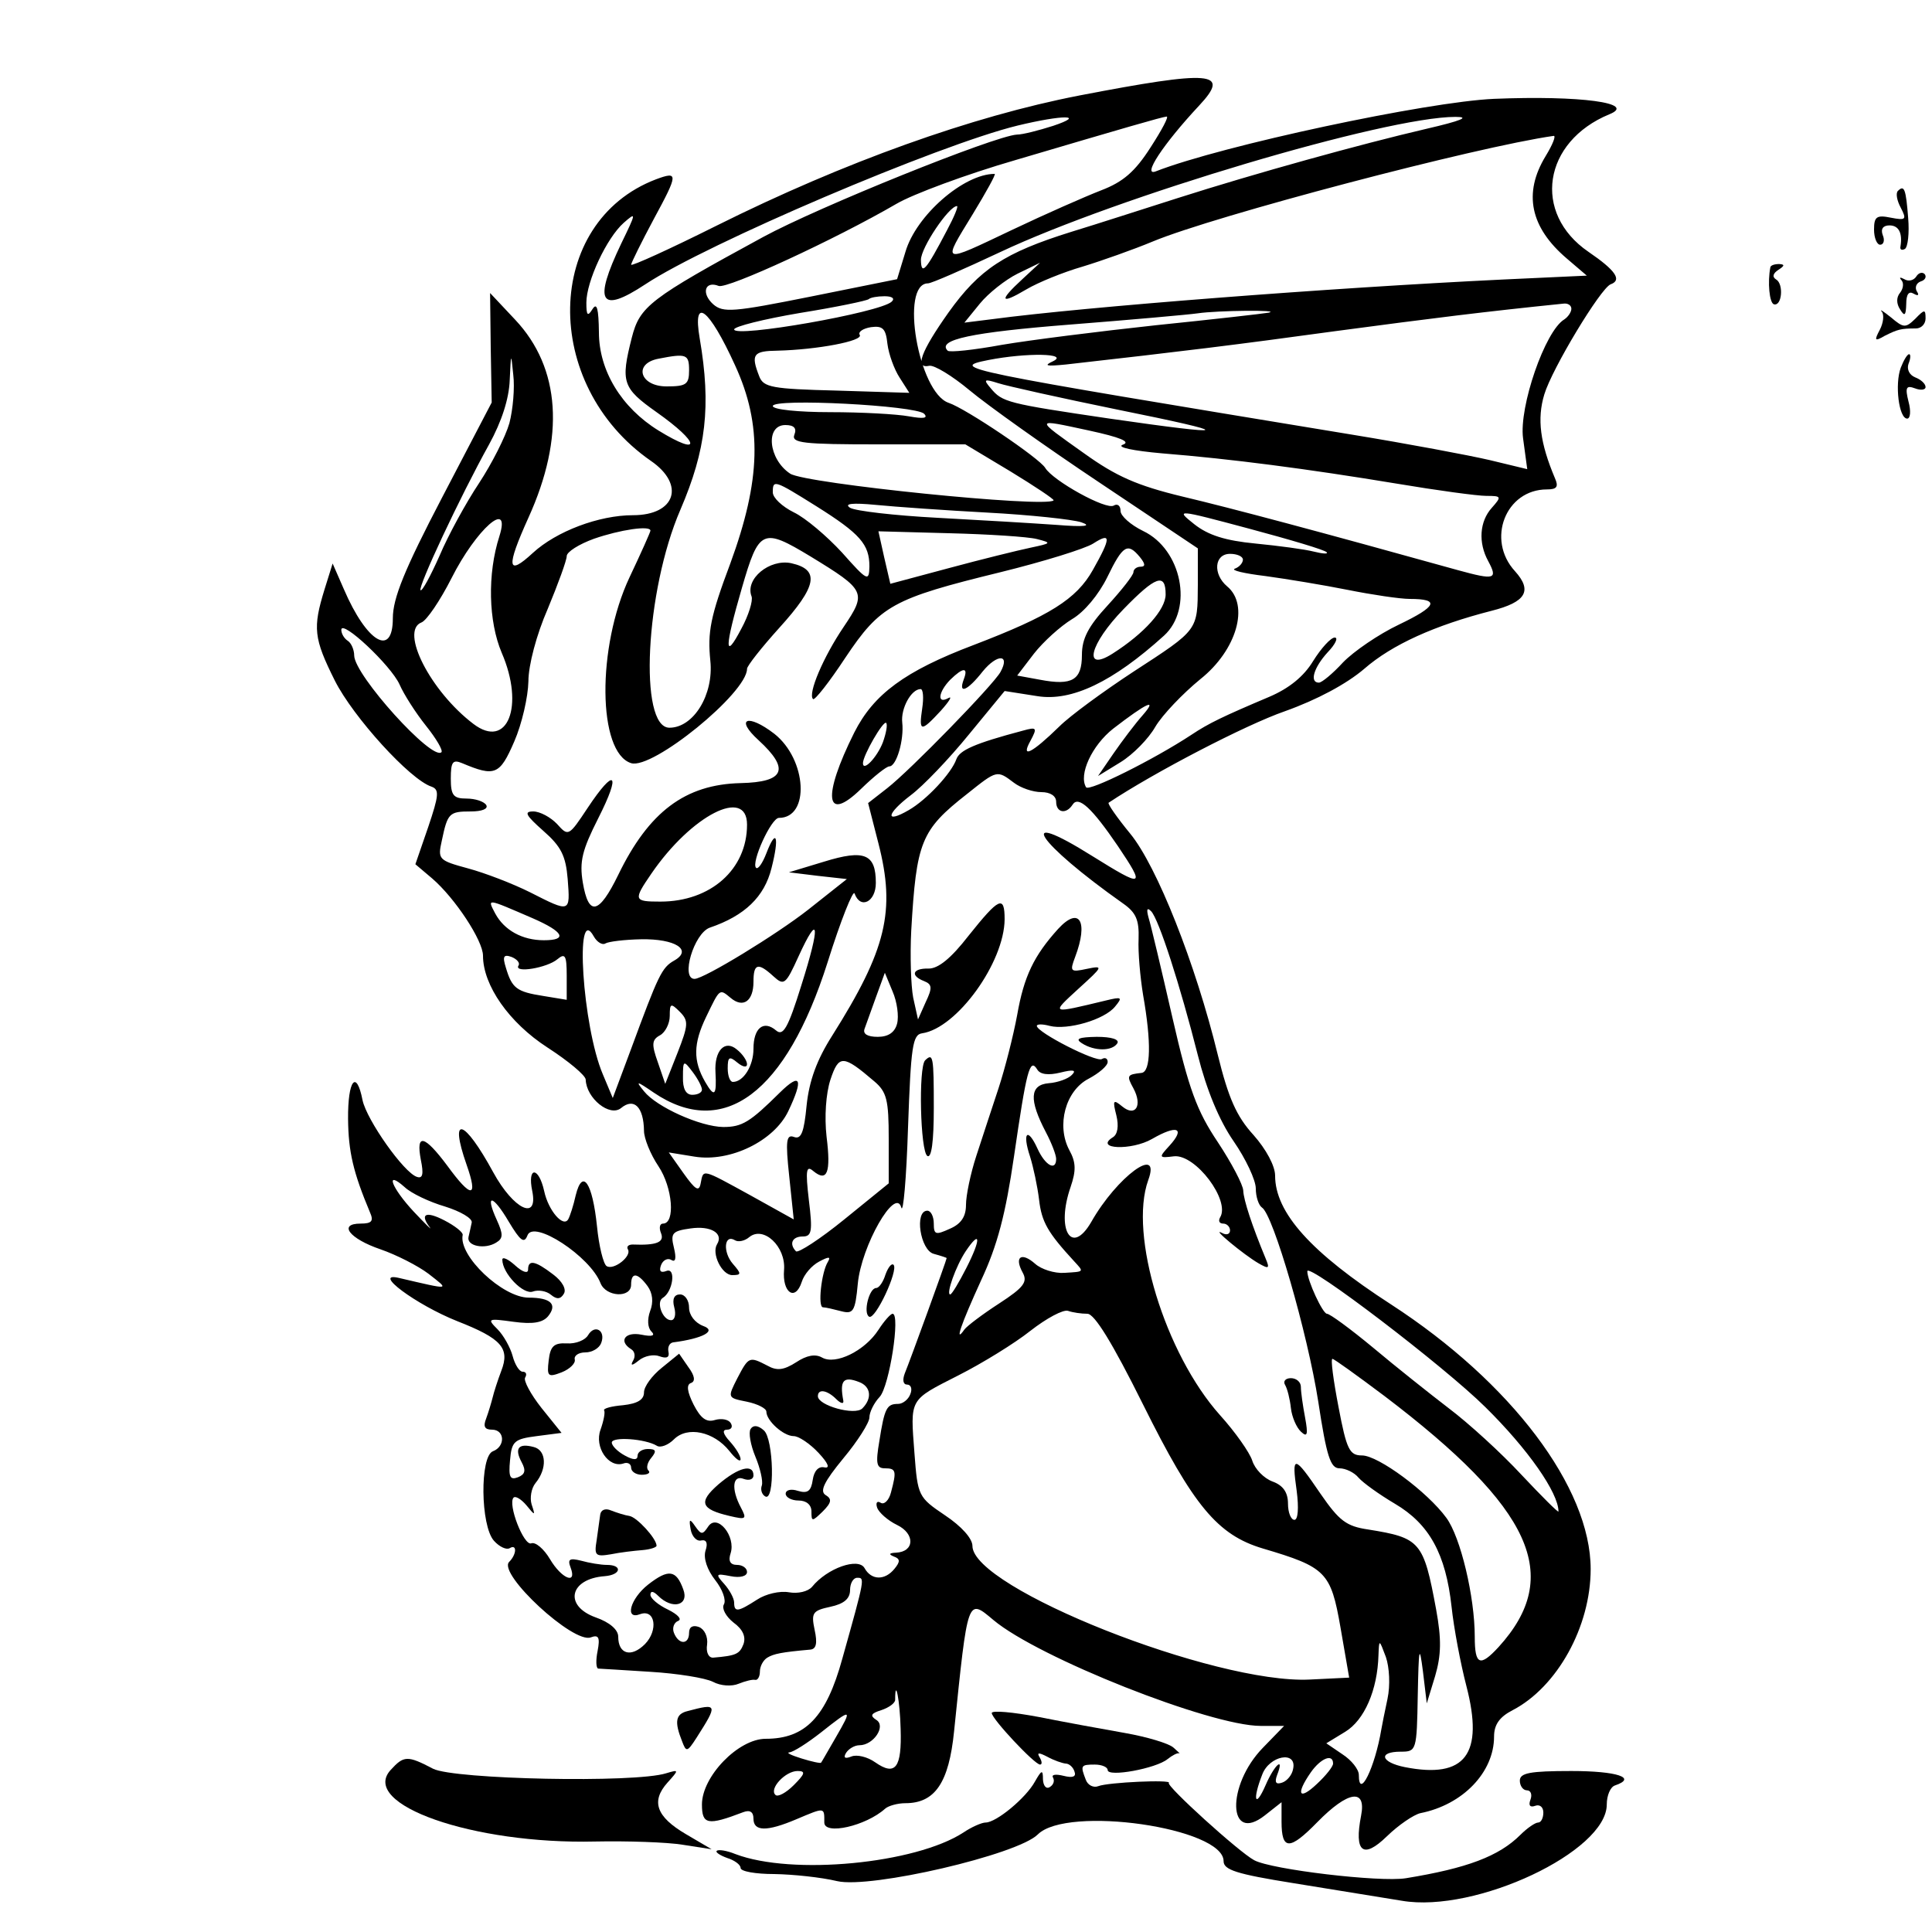 <?xml version="1.0" standalone="no"?>
<!DOCTYPE svg PUBLIC "-//W3C//DTD SVG 20010904//EN"
 "http://www.w3.org/TR/2001/REC-SVG-20010904/DTD/svg10.dtd">
<svg version="1.0" xmlns="http://www.w3.org/2000/svg"
 width="300pt" height="300pt" viewBox="0 0 300 300"
 preserveAspectRatio="xMidYMid meet">
<g transform="translate(0,300) scale(0.05,-0.05)"
fill="#000000" stroke="none">
<path d="M3350 5703 c-330 -64 -728 -206 -1125 -404 -146 -73 -265 -127 -265
-121 1 7 32 70 70 141 77 142 77 150 7 124 -348 -133 -357 -637 -16 -874 108
-74 77 -169 -55 -169 -106 0 -238 -50 -311 -117 -80 -74 -84 -46 -14 109 114
251 100 465 -41 615 l-78 83 2 -170 3 -170 -154 -295 c-117 -224 -153 -313
-153 -375 0 -123 -81 -75 -152 90 l-35 80 -25 -80 c-37 -120 -34 -152 32 -284
57 -113 233 -307 300 -329 25 -9 23 -27 -10 -125 l-40 -116 52 -44 c71 -61
158 -193 158 -240 0 -92 81 -208 200 -285 65 -42 119 -87 119 -100 2 -58 75
-117 110 -88 40 33 70 3 71 -71 0 -23 20 -73 45 -110 44 -66 53 -178 14 -178
-10 0 -13 -13 -6 -30 11 -28 -14 -38 -88 -35 -13 0 -20 -6 -15 -15 13 -21 -44
-66 -66 -52 -10 6 -24 62 -30 124 -14 135 -45 181 -66 96 -7 -32 -18 -65 -23
-74 -15 -28 -62 26 -75 87 -17 77 -53 77 -37 0 19 -94 -58 -57 -121 58 -91
167 -138 181 -83 24 37 -105 15 -106 -60 -3 -71 95 -98 102 -82 18 9 -44 6
-59 -12 -53 -41 13 -156 177 -169 238 -19 97 -46 63 -45 -58 1 -102 16 -166
68 -290 12 -27 6 -35 -29 -35 -71 0 -35 -47 62 -80 49 -17 116 -51 149 -76 65
-51 72 -51 -91 -13 -88 21 52 -83 180 -134 138 -54 164 -84 137 -154 -11 -29
-23 -66 -27 -83 -4 -16 -13 -46 -20 -65 -10 -25 -5 -35 18 -35 40 0 42 -52 3
-67 -41 -15 -39 -231 3 -278 17 -19 39 -29 49 -23 23 14 22 -19 -2 -43 -35
-37 200 -255 254 -234 24 9 29 0 21 -42 -6 -29 -5 -54 2 -55 6 0 80 -5 162
-10 83 -5 170 -19 194 -31 24 -13 59 -15 80 -6 20 8 43 14 51 12 8 -2 15 10
15 26 0 16 10 35 23 43 20 12 44 17 134 25 18 2 22 20 13 61 -11 53 -7 60 49
72 42 9 61 25 61 52 0 21 10 38 22 38 24 0 25 2 -46 -251 -50 -182 -115 -249
-238 -249 -85 0 -198 -117 -198 -204 0 -63 18 -66 128 -24 21 8 32 1 32 -20 0
-40 41 -41 133 -2 90 38 87 38 87 -10 0 -40 129 -11 189 43 10 9 39 17 63 17
92 0 135 64 151 223 43 418 41 414 122 346 139 -117 674 -329 830 -329 l73 0
-66 -68 c-114 -117 -109 -300 6 -210 l52 41 0 -60 c0 -90 25 -90 111 -2 96 98
153 106 136 20 -22 -113 6 -136 80 -64 36 35 83 67 104 72 132 26 229 127 229
238 0 37 17 61 58 82 138 72 242 259 242 438 0 253 -247 580 -620 822 -249
161 -360 285 -360 400 0 30 -28 82 -67 126 -53 58 -78 115 -111 249 -69 283
-189 586 -272 687 -41 50 -71 93 -67 96 141 94 426 242 547 284 101 36 192 85
247 132 86 75 219 135 395 180 107 27 128 62 73 123 -90 98 -29 254 99 254 31
0 37 8 25 35 -46 109 -56 184 -33 260 24 80 175 330 206 342 36 13 16 43 -69
101 -175 120 -141 342 65 427 87 35 -90 59 -358 48 -208 -9 -845 -145 -1050
-225 -45 -18 22 84 134 204 99 106 42 111 -374 31z m-80 -94 c-44 -14 -94 -27
-112 -27 -69 -4 -617 -225 -788 -318 -353 -192 -383 -215 -408 -313 -35 -138
-29 -156 77 -231 136 -96 141 -140 6 -57 -115 71 -185 186 -185 305 -1 73 -6
94 -20 72 -15 -24 -19 -20 -19 20 0 66 63 201 116 248 40 35 39 32 -8 -65 -87
-182 -66 -219 75 -126 190 126 910 433 1156 493 141 34 215 34 110 -1z m303
-67 c-48 -75 -85 -107 -153 -133 -49 -19 -174 -74 -277 -123 -223 -106 -218
-108 -122 49 42 69 73 125 68 125 -96 0 -244 -129 -277 -242 l-26 -85 -268
-54 c-240 -48 -272 -51 -303 -24 -38 34 -26 74 17 57 27 -10 361 144 552 255
51 30 218 92 370 136 342 101 452 133 469 135 8 1 -15 -42 -50 -96z m857 58
c-206 -48 -534 -139 -772 -215 -104 -33 -252 -81 -331 -105 -208 -65 -285
-116 -381 -250 -87 -123 -106 -176 -60 -166 15 3 71 -31 125 -76 55 -46 236
-175 404 -287 l305 -204 0 -113 c-1 -143 3 -138 -200 -270 -93 -61 -197 -137
-230 -170 -86 -84 -121 -101 -90 -45 22 41 20 44 -23 32 -151 -40 -197 -61
-207 -89 -15 -43 -92 -126 -148 -158 -74 -43 -70 -12 6 46 39 29 120 114 181
189 l111 135 102 -16 c106 -17 234 44 393 188 92 84 55 268 -65 325 -39 19
-70 47 -70 62 0 16 -9 24 -21 17 -23 -15 -189 77 -213 117 -18 30 -246 184
-300 202 -94 32 -152 371 -64 371 11 0 111 44 224 97 365 172 1197 420 1414
420 47 0 18 -12 -90 -37z m370 -85 c-70 -115 -48 -221 66 -318 l62 -53 -259
-12 c-541 -26 -1301 -85 -1586 -123 l-88 -11 48 59 c26 32 79 74 117 93 l70
34 -55 -51 c-74 -68 -69 -80 12 -32 37 22 116 54 175 71 59 18 158 53 218 78
192 80 1005 294 1245 328 8 1 -3 -27 -25 -63z m-1859 -230 c-66 -126 -80 -142
-81 -92 0 38 87 167 112 167 5 0 -9 -34 -31 -75z m-172 -222 c-37 -34 -489
-113 -489 -86 0 9 92 32 204 51 112 18 208 38 214 43 5 5 27 9 49 9 24 0 33
-7 22 -17z m2111 -22 c0 -10 -10 -25 -22 -33 -60 -36 -141 -272 -128 -369 l13
-96 -116 28 c-64 15 -256 51 -427 79 -1233 203 -1254 207 -1130 232 118 23
252 21 200 -4 -30 -14 -21 -16 40 -10 363 41 527 61 840 104 300 40 460 60
705 85 14 2 25 -5 25 -16z m-2597 -176 c85 -185 80 -356 -15 -615 -62 -165
-71 -213 -62 -302 11 -105 -52 -208 -127 -208 -96 0 -75 425 34 677 80 186 96
322 60 532 -23 134 29 94 110 -84z m1657 164 c-16 -3 -174 -21 -350 -39 -176
-19 -391 -46 -479 -61 -87 -16 -163 -24 -168 -18 -34 34 75 57 380 81 191 15
370 31 397 35 60 9 263 11 220 2z m-1146 -202 l30 -47 -225 7 c-201 5 -228 10
-241 44 -27 69 -19 79 57 80 122 3 267 30 255 49 -6 9 10 20 35 24 37 5 46 -5
51 -52 4 -32 21 -79 38 -105z m-1212 -141 c-12 -42 -54 -125 -94 -186 -40 -60
-96 -162 -123 -226 -28 -63 -54 -111 -59 -107 -9 9 123 291 213 453 39 71 62
142 64 200 4 85 4 86 11 16 5 -40 -1 -108 -12 -150z m558 164 c0 -44 -9 -50
-70 -50 -83 0 -104 71 -25 86 87 17 95 14 95 -36z m1330 -122 c372 -75 364
-84 -24 -28 -319 47 -333 51 -369 94 -24 28 -21 30 23 16 28 -9 194 -46 370
-82z m-600 -13 c13 -14 -2 -16 -47 -8 -38 7 -148 13 -245 13 -98 0 -178 8
-178 19 0 25 444 2 470 -24z m617 -96 c-21 -8 32 -19 123 -27 212 -17 450 -48
728 -94 125 -21 250 -38 278 -38 47 0 48 -2 17 -37 -38 -42 -43 -108 -11 -166
30 -56 20 -59 -93 -28 -428 119 -705 193 -857 229 -141 34 -206 63 -305 134
-156 111 -157 108 15 71 97 -21 131 -35 105 -44z m-1020 31 c-10 -26 27 -30
260 -30 l271 0 140 -84 c77 -47 137 -87 134 -90 -23 -24 -771 52 -818 83 -68
45 -78 151 -15 151 27 0 36 -10 28 -30z m68 -222 c137 -86 165 -119 165 -187
-1 -48 -6 -46 -85 43 -47 51 -114 108 -150 125 -36 18 -65 45 -65 62 0 40 4
39 135 -43z m533 -20 c131 -7 262 -21 290 -30 35 -12 10 -15 -78 -8 -71 5
-238 15 -370 22 -132 7 -253 21 -270 31 -20 13 7 16 80 9 61 -6 217 -17 348
-24z m1052 -123 c6 -6 -12 -5 -40 2 -27 7 -109 18 -181 25 -94 9 -147 26 -190
60 -59 47 -57 47 171 -14 127 -34 235 -66 240 -73z m-2569 50 c-38 -118 -34
-265 7 -362 72 -166 18 -302 -88 -221 -133 101 -229 289 -161 315 16 6 58 68
93 137 77 153 186 249 149 131z m469 17 c0 -4 -29 -69 -65 -145 -102 -217 -99
-544 5 -577 66 -21 360 218 360 293 0 9 45 66 100 127 118 130 127 181 37 201
-67 14 -144 -49 -123 -103 5 -13 -9 -59 -32 -101 -53 -101 -52 -59 2 127 53
183 64 188 213 98 172 -105 175 -112 103 -219 -63 -93 -112 -208 -95 -224 5
-5 50 52 100 128 109 163 147 184 482 266 134 33 263 73 288 89 56 36 56 19
-1 -82 -51 -91 -135 -143 -370 -233 -214 -81 -311 -153 -371 -272 -100 -200
-90 -283 21 -175 40 39 79 70 88 70 22 0 46 82 40 136 -5 44 28 104 57 104 8
0 10 -27 5 -60 -11 -74 -4 -74 58 -7 26 29 37 47 23 39 -36 -20 -31 19 6 57
40 39 57 40 42 1 -18 -48 12 -35 59 25 45 55 86 54 55 -2 -23 -41 -280 -305
-352 -361 l-59 -46 32 -125 c54 -210 25 -330 -144 -598 -47 -74 -71 -139 -79
-216 -8 -84 -17 -106 -39 -98 -24 9 -27 -11 -15 -122 l14 -134 -133 74 c-155
85 -147 83 -156 38 -5 -27 -16 -21 -53 31 l-46 65 80 -13 c111 -18 247 49 291
141 48 101 39 122 -26 58 -93 -92 -117 -107 -176 -107 -71 1 -207 62 -246 111
-27 33 -24 33 30 -4 217 -147 411 -2 540 404 41 131 80 228 84 214 18 -50 66
-26 66 33 0 90 -35 105 -161 66 l-109 -33 90 -11 90 -10 -120 -95 c-98 -77
-324 -215 -353 -215 -44 0 -2 141 47 159 109 37 170 96 192 185 25 98 15 127
-16 46 -12 -31 -26 -51 -32 -45 -16 16 47 155 71 155 97 0 87 181 -14 261 -83
64 -124 48 -49 -20 98 -90 81 -130 -56 -133 -172 -4 -285 -89 -380 -285 -60
-123 -92 -130 -110 -24 -11 66 -2 101 48 200 72 142 52 160 -33 32 -59 -89
-60 -89 -95 -50 -20 21 -53 39 -74 39 -30 0 -23 -12 31 -60 56 -49 70 -78 76
-150 8 -105 9 -105 -117 -41 -54 27 -140 60 -192 74 -92 25 -95 28 -82 86 18
86 23 91 90 91 35 0 55 8 48 20 -7 11 -34 20 -61 20 -41 0 -49 10 -49 62 0 52
6 60 35 48 102 -43 117 -37 162 67 24 55 43 139 44 187 0 50 25 145 60 225 32
77 59 151 59 164 0 13 38 37 85 54 81 28 175 42 175 25z m1200 -26 c47 -12 46
-13 -20 -27 -38 -8 -152 -36 -252 -63 l-183 -49 -19 82 -18 81 221 -6 c121 -3
244 -11 271 -18z m320 -56 c17 -21 18 -30 2 -30 -12 0 -22 -8 -22 -17 0 -9
-36 -55 -80 -103 -60 -65 -80 -103 -80 -154 0 -78 -30 -96 -130 -77 l-71 13
52 68 c29 37 82 85 118 107 38 22 83 76 110 131 48 99 63 108 101 62z m320 -8
c0 -10 -11 -23 -25 -28 -14 -5 29 -15 95 -23 66 -9 181 -28 256 -43 75 -15
162 -28 192 -28 95 0 85 -23 -34 -80 -63 -30 -140 -83 -173 -117 -32 -35 -66
-63 -75 -63 -30 0 -16 47 27 94 24 25 34 46 22 46 -12 0 -42 -33 -67 -73 -29
-48 -75 -85 -136 -111 -144 -61 -188 -82 -242 -118 -117 -77 -318 -177 -327
-163 -24 39 18 130 84 182 105 81 140 97 91 41 -23 -26 -63 -79 -90 -118 l-48
-70 70 43 c39 24 87 73 108 110 22 37 85 103 140 148 113 90 153 230 83 288
-45 38 -40 101 9 101 22 0 40 -8 40 -18z m-240 -108 c0 -47 -66 -121 -165
-184 -93 -59 -71 30 34 138 100 103 131 114 131 46z m-2379 -280 c13 -30 50
-88 82 -128 32 -40 53 -76 48 -82 -29 -28 -270 239 -271 300 0 18 -9 39 -20
46 -11 7 -20 22 -20 34 0 34 154 -110 181 -170z m1501 -179 c-18 -47 -62 -93
-62 -65 0 24 63 133 72 125 5 -5 0 -32 -10 -60z m407 -126 c21 -16 59 -29 85
-29 28 0 46 -12 46 -30 0 -34 31 -40 51 -9 18 29 60 -10 141 -129 86 -128 80
-130 -79 -31 -247 155 -174 43 95 -147 40 -28 50 -51 48 -110 -2 -41 5 -119
14 -174 26 -147 24 -239 -5 -242 -45 -5 -47 -8 -25 -48 29 -54 6 -90 -35 -56
-28 23 -30 19 -18 -28 8 -33 4 -59 -11 -68 -59 -37 58 -42 122 -5 78 45 104
34 54 -21 -34 -37 -34 -39 14 -33 67 7 176 -138 143 -190 -6 -11 -2 -19 10
-19 11 0 21 -10 21 -21 0 -12 -11 -16 -25 -8 -37 19 68 -68 113 -94 33 -19 36
-17 22 16 -41 99 -68 180 -69 210 -1 18 -36 85 -79 150 -65 97 -90 164 -141
387 -34 149 -67 288 -74 310 -7 26 -5 33 8 20 24 -25 90 -230 145 -447 27
-107 66 -202 111 -267 38 -55 69 -121 69 -147 0 -26 9 -52 19 -59 35 -21 142
-391 175 -603 26 -171 38 -207 66 -207 19 0 46 -13 59 -29 14 -16 64 -52 113
-81 107 -63 158 -156 176 -320 7 -66 28 -177 46 -246 55 -212 -3 -289 -191
-252 -75 15 -84 48 -13 48 49 0 50 3 53 175 3 149 5 160 16 75 l12 -100 26 85
c19 65 20 114 3 207 -39 211 -49 222 -211 248 -68 10 -90 27 -148 111 -83 122
-90 122 -74 9 7 -54 4 -90 -7 -90 -11 0 -20 23 -20 50 0 35 -15 57 -48 69 -27
10 -55 39 -63 65 -8 25 -53 89 -100 141 -171 191 -284 561 -223 730 41 112
-97 11 -177 -130 -62 -107 -110 -23 -64 109 17 50 17 76 -4 114 -41 77 -12
185 60 222 32 17 59 40 59 52 0 11 -8 15 -18 9 -18 -11 -202 83 -202 103 0 6
18 6 40 0 55 -14 170 19 203 60 24 29 21 31 -28 19 -175 -42 -172 -43 -85 37
76 69 78 72 25 61 -51 -11 -53 -8 -36 37 42 111 13 159 -53 87 -75 -83 -106
-147 -127 -267 -12 -65 -38 -167 -58 -228 -20 -60 -51 -155 -69 -210 -18 -55
-32 -123 -32 -152 0 -36 -15 -59 -50 -74 -44 -20 -50 -19 -50 16 0 22 -9 40
-20 40 -41 0 -22 -123 20 -134 22 -6 40 -12 40 -13 0 -6 -115 -322 -130 -358
-8 -21 -5 -35 7 -35 12 0 17 -13 10 -30 -6 -16 -23 -30 -38 -30 -35 0 -42 -13
-58 -115 -12 -70 -9 -85 17 -85 35 0 37 -8 19 -75 -6 -24 -21 -39 -32 -32 -11
7 -16 0 -11 -15 5 -15 33 -40 62 -54 56 -27 55 -83 -3 -86 -22 -1 -24 -5 -7
-12 20 -7 20 -16 2 -38 -30 -37 -72 -36 -93 2 -19 34 -116 0 -163 -58 -13 -15
-44 -22 -72 -17 -28 5 -72 -5 -99 -23 -59 -38 -71 -40 -71 -9 0 13 -14 39 -31
58 -28 31 -26 33 20 24 30 -6 51 0 51 13 0 12 -14 22 -31 22 -21 0 -28 12 -20
36 17 53 -41 124 -69 84 -18 -27 -22 -27 -41 0 -17 25 -20 23 -14 -10 4 -22
19 -38 33 -34 16 3 21 -8 13 -32 -7 -23 5 -59 30 -91 23 -29 35 -63 27 -76 -7
-12 6 -37 30 -56 29 -21 39 -44 31 -67 -12 -31 -23 -36 -94 -42 -14 -1 -23 16
-19 41 3 24 -8 47 -25 54 -19 7 -31 1 -31 -18 0 -37 -32 -38 -47 0 -6 15 0 32
13 37 13 5 -1 20 -31 35 -30 14 -55 35 -55 46 0 13 9 12 24 -3 44 -44 97 -30
78 20 -22 61 -46 64 -109 15 -56 -44 -74 -111 -25 -92 47 17 57 -50 15 -93
-43 -43 -83 -31 -83 23 0 22 -27 45 -70 60 -100 36 -81 120 28 128 51 4 56 35
7 35 -19 0 -55 6 -80 13 -36 9 -43 5 -33 -21 21 -55 -28 -35 -64 26 -19 32
-45 54 -58 49 -23 -9 -74 122 -55 142 6 6 24 -5 40 -24 27 -33 28 -33 16 3 -6
20 -1 50 12 66 37 45 34 102 -5 112 -48 13 -61 -4 -38 -47 14 -26 11 -38 -12
-47 -24 -9 -29 1 -24 53 5 59 13 66 83 75 l77 10 -62 77 c-34 43 -57 86 -51
95 6 10 3 18 -8 18 -10 0 -24 22 -31 49 -7 26 -28 64 -47 83 -33 33 -30 34 50
23 59 -8 90 -3 107 17 30 37 9 58 -60 58 -81 0 -219 130 -205 195 1 8 -24 28
-57 45 -58 30 -77 20 -45 -22 8 -11 -14 11 -50 49 -69 74 -91 132 -28 76 20
-19 77 -46 125 -60 48 -15 86 -37 83 -50 -3 -13 -7 -33 -10 -45 -6 -28 51 -39
86 -17 22 13 22 26 2 70 -38 83 -13 80 37 -5 36 -60 48 -69 58 -43 18 51 195
-65 227 -148 17 -43 95 -47 95 -5 0 40 20 38 51 -4 16 -22 19 -50 8 -78 -9
-25 -8 -51 4 -63 13 -13 3 -17 -31 -10 -51 10 -72 -20 -32 -45 12 -7 14 -23 6
-36 -9 -16 -3 -16 18 1 17 14 46 20 64 13 22 -8 32 -4 28 14 -3 14 3 27 14 29
93 12 137 36 94 51 -26 10 -44 34 -44 57 0 23 -13 41 -28 41 -18 0 -25 -14
-18 -40 6 -22 2 -40 -10 -40 -26 0 -47 56 -26 69 32 19 42 95 12 84 -18 -7
-24 -1 -17 18 6 16 21 23 32 16 13 -8 16 5 8 38 -11 45 -6 52 52 60 62 9 103
-15 82 -49 -18 -29 15 -96 47 -96 29 0 29 4 2 35 -32 37 -27 94 7 73 10 -6 30
-2 44 10 44 36 114 -29 108 -102 -6 -71 35 -99 55 -37 7 23 31 51 54 63 30 16
37 16 27 -1 -20 -32 -32 -141 -15 -141 8 0 33 -6 56 -12 38 -10 44 -1 52 85
11 118 117 303 135 237 6 -22 16 90 21 248 9 252 14 289 44 293 108 16 255
220 256 354 0 76 -17 68 -112 -51 -55 -71 -95 -103 -125 -102 -49 1 -57 -22
-13 -39 25 -10 26 -21 5 -65 l-24 -54 -15 68 c-7 37 -10 131 -6 208 16 276 30
312 173 424 94 75 93 75 146 35z m-829 -130 c0 -139 -113 -239 -269 -239 -83
0 -85 4 -28 87 124 181 297 270 297 152z m-665 -291 c96 -42 109 -68 34 -68
-67 0 -123 31 -151 83 -25 48 -29 48 117 -15z m225 -78 c10 6 60 12 111 13
106 2 161 -33 103 -66 -39 -22 -49 -44 -135 -277 l-56 -150 -31 74 c-63 148
-88 536 -28 428 10 -18 27 -28 36 -22z m609 -129 c-42 -135 -57 -160 -79 -141
-39 33 -70 7 -70 -57 0 -53 -31 -103 -64 -103 -9 0 -16 19 -16 42 0 36 5 39
30 18 17 -14 30 -16 30 -5 0 11 -14 32 -32 46 -37 31 -70 -4 -66 -71 4 -73 -3
-80 -32 -30 -38 66 -37 119 3 202 43 89 41 88 76 59 39 -33 71 -10 71 50 0 57
14 61 62 17 33 -30 38 -26 78 62 64 140 68 97 9 -89z m-879 60 c-14 -24 89 -7
121 20 24 20 29 12 29 -51 l0 -75 -73 12 c-83 13 -97 24 -116 88 -11 35 -7 42
18 33 17 -7 27 -19 21 -27z m1176 -180 c-7 -27 -27 -41 -60 -41 -32 0 -47 9
-41 25 5 14 21 59 36 100 l27 74 24 -58 c14 -32 20 -77 14 -100z m-682 -91
l-38 -96 -23 67 c-20 56 -19 70 7 84 16 9 30 36 30 60 0 39 3 41 31 13 28 -28
27 -41 -7 -128z m611 -88 c39 -33 45 -58 45 -178 l0 -139 -138 -112 c-75 -61
-143 -105 -150 -99 -22 23 -12 46 21 46 28 0 31 16 19 113 -11 94 -8 109 14
90 43 -35 55 -5 41 107 -7 62 -2 134 12 177 26 78 39 78 136 -5z m-535 -26 c0
-9 -13 -16 -30 -16 -20 0 -30 19 -29 55 0 53 2 53 30 16 16 -21 29 -46 29 -55z
m1113 53 c40 10 51 8 36 -7 -11 -12 -44 -24 -72 -26 -59 -5 -62 -51 -9 -152
18 -34 32 -71 32 -83 0 -39 -34 -21 -58 32 -31 68 -48 50 -23 -25 10 -32 23
-92 28 -134 8 -69 27 -102 108 -190 32 -35 34 -33 -30 -37 -30 -2 -71 11 -90
28 -43 38 -66 22 -39 -27 16 -29 4 -46 -73 -96 -51 -33 -100 -70 -108 -81 -32
-46 -11 15 52 153 51 109 76 206 102 384 39 268 49 308 72 271 9 -16 35 -19
72 -10z m-292 -607 c-23 -45 -45 -82 -50 -82 -14 0 18 89 48 134 47 70 48 38
2 -52z m1612 -432 c132 -130 227 -266 227 -324 0 -5 -52 47 -115 114 -63 68
-164 160 -225 206 -60 46 -167 131 -236 189 -70 58 -134 105 -143 105 -13 0
-61 103 -61 132 0 29 425 -295 553 -422z m-1236 290 c22 0 77 -89 173 -282
156 -314 231 -405 372 -447 196 -58 211 -73 241 -245 l27 -156 -123 -6 c-295
-14 -1047 284 -1047 415 0 23 -34 61 -85 95 -83 56 -85 60 -95 192 -13 173
-18 164 137 243 73 37 174 99 223 138 50 39 102 67 117 62 14 -5 41 -9 60 -9z
m922 -255 c461 -350 556 -559 355 -780 -58 -63 -74 -56 -74 32 0 124 -44 309
-88 369 -59 81 -212 194 -262 194 -39 0 -48 18 -73 150 -16 83 -25 150 -19
150 5 0 77 -52 161 -115z m10 -941 c-9 -41 -17 -83 -19 -94 -20 -120 -70 -221
-70 -142 0 17 -23 46 -51 64 l-50 34 59 36 c59 36 100 129 103 238 2 50 2 50
23 -6 11 -32 14 -88 5 -130z m-1512 -93 c4 -121 -16 -148 -79 -104 -24 17 -57
25 -74 18 -20 -8 -26 -4 -16 12 8 12 26 23 41 23 44 0 84 60 52 79 -20 13 -16
20 16 30 24 8 43 22 43 32 0 73 15 -3 17 -90z m-201 -26 c-24 -41 -44 -77 -46
-79 -1 -3 -29 3 -61 13 -32 10 -49 18 -37 19 12 1 56 29 98 62 96 76 98 75 46
-15z m1420 -98 c-3 -19 -19 -38 -34 -43 -20 -7 -24 1 -16 23 24 61 -8 33 -36
-32 -32 -73 -41 -45 -10 34 22 59 108 75 96 18z m124 16 c0 -9 -22 -37 -50
-63 -56 -53 -67 -33 -19 36 31 44 69 59 69 27z m-1675 -67 c-24 -24 -50 -38
-57 -30 -20 19 31 74 69 74 26 0 23 -9 -12 -44z"/>
<path d="M3360 2760 c39 -25 94 -25 110 0 7 12 -18 20 -64 20 -56 -1 -68 -6
-46 -20z"/>
<path d="M2873 2707 c-21 -22 -15 -283 7 -297 13 -8 20 46 20 149 0 161 -2
172 -27 148z"/>
<path d="M1560 2088 c0 -42 65 -110 95 -99 16 6 42 2 56 -10 18 -15 30 -14 40
3 9 14 -5 39 -33 60 -56 43 -78 47 -78 15 0 -13 -17 -8 -40 13 -22 20 -40 28
-40 18z"/>
<path d="M2750 2042 c-7 -23 -20 -42 -29 -42 -22 0 -41 -78 -22 -89 19 -12 92
145 76 161 -6 6 -17 -8 -25 -30z"/>
<path d="M2728 1870 c-42 -65 -133 -110 -175 -86 -21 12 -48 7 -81 -15 -38
-24 -59 -27 -89 -10 -56 29 -58 28 -93 -39 -31 -61 -31 -61 29 -73 34 -7 61
-21 61 -31 0 -28 53 -76 85 -76 15 0 50 -23 77 -52 30 -32 37 -49 18 -45 -18
4 -32 -11 -36 -39 -5 -35 -16 -43 -46 -34 -21 7 -38 3 -38 -9 0 -11 18 -21 40
-21 24 0 40 -13 40 -34 0 -32 2 -32 35 0 28 28 29 39 9 51 -19 12 -5 41 55
114 45 54 81 111 81 127 0 16 14 45 32 64 30 33 65 258 40 258 -6 0 -26 -22
-44 -50z m-60 -162 c37 -14 41 -51 10 -82 -23 -23 -138 9 -138 38 0 24 29 19
57 -9 14 -14 24 -16 22 -5 -12 63 0 77 49 58z"/>
<path d="M1826 1853 c-9 -15 -38 -27 -66 -25 -40 2 -51 -9 -56 -53 -6 -50 -2
-53 40 -37 25 10 44 28 41 40 -3 12 12 22 33 22 21 0 43 13 49 29 15 39 -20
60 -41 24z"/>
<path d="M2055 1752 c-30 -24 -55 -58 -55 -76 0 -23 -20 -35 -65 -40 -36 -3
-62 -10 -59 -16 4 -5 -1 -32 -11 -60 -20 -54 25 -120 71 -105 13 5 24 -1 24
-13 0 -12 15 -22 33 -22 19 0 28 6 21 13 -8 7 -4 25 9 40 17 21 14 27 -11 27
-17 0 -32 -9 -32 -21 0 -14 -13 -14 -40 1 -22 12 -40 30 -40 40 0 19 104 12
140 -10 11 -7 35 2 53 20 42 42 124 24 172 -36 19 -24 34 -36 35 -26 0 11 -15
35 -33 55 -22 24 -25 37 -9 37 13 0 19 9 11 21 -7 11 -29 15 -49 9 -26 -8 -44
5 -66 48 -20 40 -23 62 -8 67 14 5 12 22 -8 49 l-29 42 -54 -44z"/>
<path d="M3991 1699 c7 -12 15 -44 18 -72 3 -27 17 -60 31 -73 20 -19 23 -10
13 44 -7 37 -13 79 -13 95 0 15 -14 27 -31 27 -17 0 -25 -10 -18 -21z"/>
<path d="M2331 1562 c-7 -11 0 -50 15 -86 15 -36 24 -76 20 -89 -5 -13 0 -28
10 -34 31 -20 27 179 -4 205 -18 16 -33 17 -41 4z"/>
<path d="M2231 1390 c-63 -55 -55 -77 35 -98 51 -12 54 -10 35 26 -31 58 -26
103 9 89 17 -6 30 -1 30 11 0 37 -47 25 -109 -28z"/>
<path d="M1864 1296 c-2 -14 -7 -50 -11 -79 -8 -48 -4 -52 44 -44 29 6 73 11
98 13 25 2 45 9 44 14 -1 23 -61 88 -84 92 -14 2 -39 10 -57 17 -18 8 -32 2
-34 -13z"/>
<path d="M5894 5407 c-7 -7 -3 -30 9 -52 19 -37 16 -40 -31 -31 -44 9 -52 3
-52 -37 0 -26 9 -47 19 -47 11 0 15 14 8 30 -7 19 1 30 21 30 29 0 41 -24 34
-66 -2 -10 5 -12 14 -7 9 6 14 49 10 96 -7 90 -12 104 -32 84z"/>
<path d="M5498 5170 c-9 -46 -3 -111 11 -115 25 -7 31 63 7 77 -13 8 -10 19 7
30 20 13 20 17 2 18 -14 0 -26 -4 -27 -10z"/>
<path d="M5951 5141 c-8 -12 -24 -16 -37 -8 -13 7 -17 6 -9 -3 8 -9 6 -26 -4
-39 -12 -14 -12 -34 0 -52 14 -23 18 -19 19 17 0 30 8 41 23 32 14 -8 18 -5
10 7 -7 12 -2 26 12 31 14 4 19 15 12 23 -7 7 -19 4 -26 -8z"/>
<path d="M5844 5032 c8 -9 5 -35 -6 -56 -18 -34 -16 -37 15 -19 40 20 50 23
97 23 17 0 30 14 30 31 0 29 -3 29 -32 -1 -30 -29 -36 -29 -75 4 -24 19 -37
28 -29 18z"/>
<path d="M5903 4858 c-19 -51 -6 -158 20 -158 10 0 12 24 4 53 -11 44 -7 51
20 41 18 -7 33 -5 33 4 0 10 -14 23 -32 30 -18 7 -27 25 -21 42 7 17 7 30 2
30 -6 0 -17 -19 -26 -42z"/>
<path d="M2135 686 c-37 -9 -41 -33 -17 -93 13 -35 16 -35 45 10 67 105 66
108 -28 83z"/>
<path d="M3080 680 c0 -18 133 -160 150 -160 7 0 6 10 -1 22 -10 16 -3 16 24
2 20 -11 46 -20 57 -21 10 0 23 -11 27 -25 6 -16 -6 -20 -34 -13 -24 6 -38 4
-33 -5 6 -10 2 -23 -10 -30 -11 -7 -20 4 -21 24 0 31 -4 30 -25 -7 -28 -51
-120 -127 -153 -127 -12 0 -44 -14 -69 -31 -149 -97 -532 -134 -708 -67 -27
11 -53 15 -58 10 -5 -4 10 -14 32 -22 23 -7 42 -21 42 -31 0 -11 47 -19 105
-19 58 -1 145 -10 195 -22 104 -24 560 82 623 145 91 91 577 21 577 -83 0 -27
40 -40 215 -68 118 -19 271 -44 339 -55 229 -39 636 153 636 299 0 28 11 54
25 59 71 24 7 45 -135 45 -129 0 -160 -6 -160 -30 0 -16 10 -30 22 -30 12 0
17 -13 11 -29 -7 -18 -1 -25 15 -19 14 5 25 -4 25 -21 0 -17 -7 -31 -16 -31
-9 0 -34 -17 -55 -38 -67 -67 -166 -104 -356 -135 -81 -13 -418 27 -471 56
-47 25 -274 231 -265 240 11 11 -189 2 -219 -10 -15 -6 -33 3 -39 20 -17 44
-16 47 28 47 22 0 40 -8 40 -17 0 -23 151 5 186 34 15 12 31 20 36 18 5 -3 -3
5 -18 18 -15 13 -82 33 -150 45 -68 12 -189 34 -269 50 -80 15 -145 21 -145
12z"/>
<path d="M1213 503 c-97 -107 256 -231 635 -222 100 2 223 -2 272 -10 l90 -14
-80 47 c-92 54 -109 102 -57 160 36 40 36 41 -4 29 -97 -31 -659 -19 -724 14
-80 42 -91 41 -132 -4z"/>
</g>
</svg>

